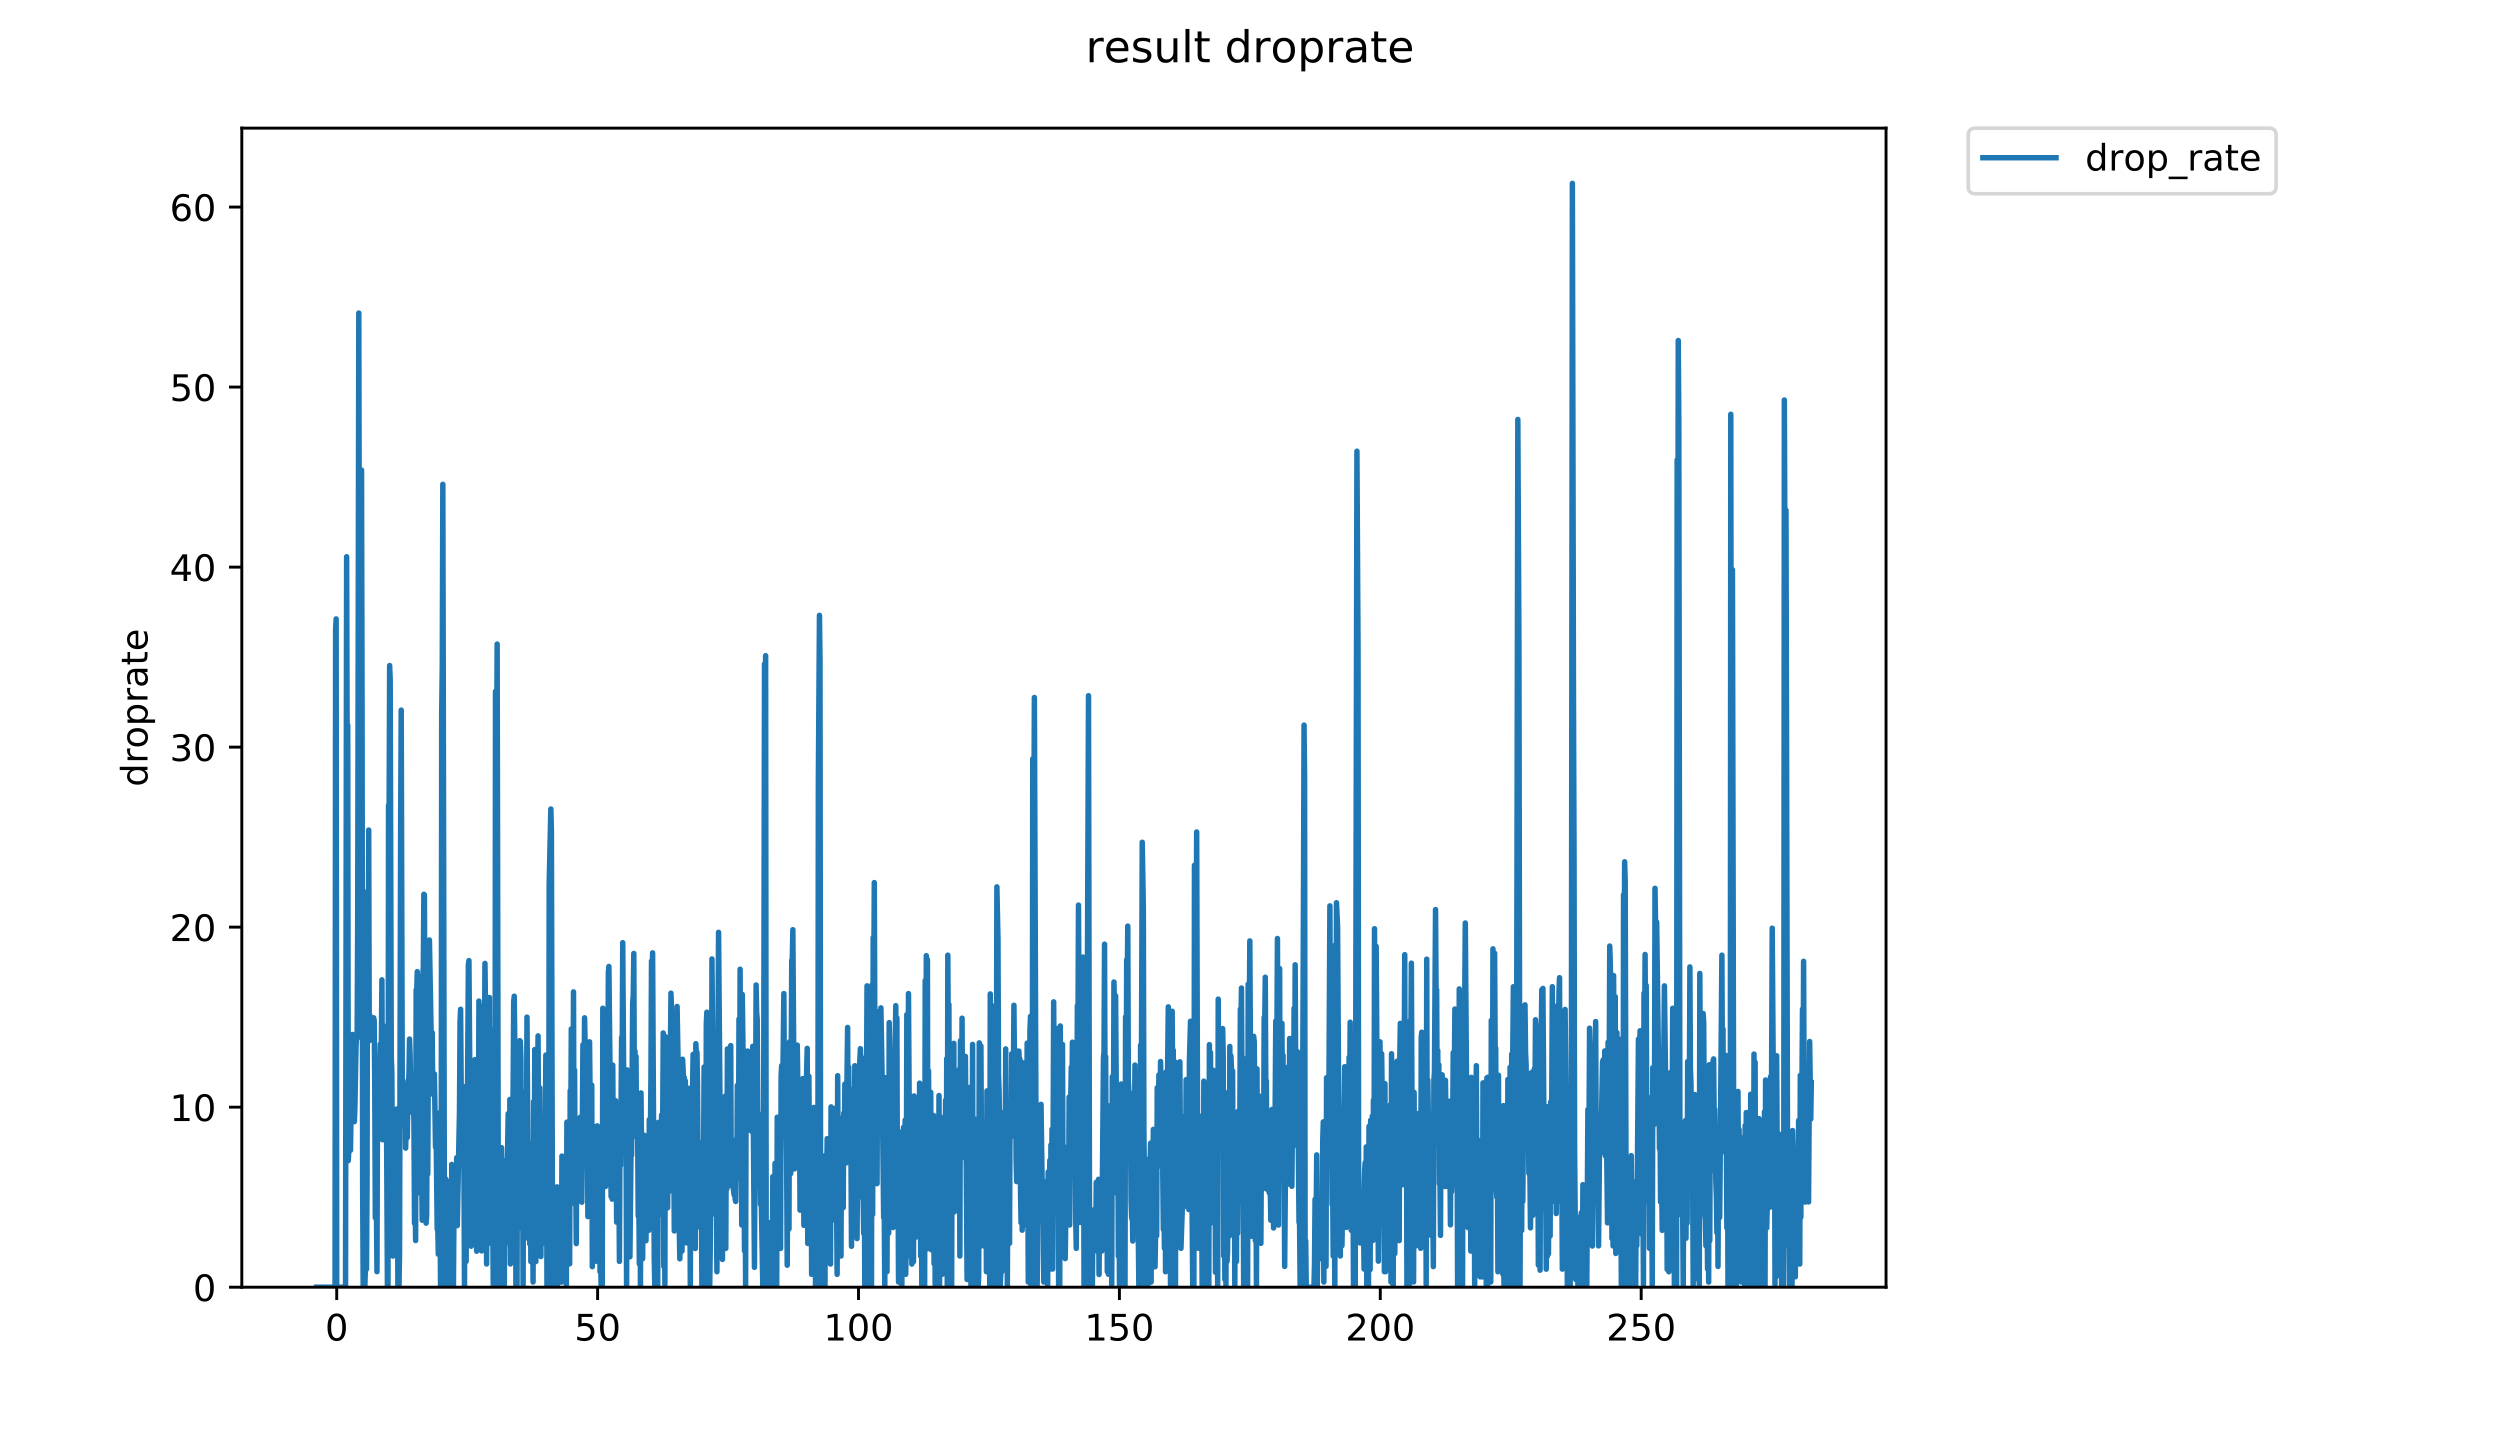 <?xml version="1.0" encoding="utf-8" standalone="no"?>
<!DOCTYPE svg PUBLIC "-//W3C//DTD SVG 1.1//EN"
  "http://www.w3.org/Graphics/SVG/1.1/DTD/svg11.dtd">
<!-- Created with matplotlib (https://matplotlib.org/) -->
<svg height="396pt" version="1.1" viewBox="0 0 684 396" width="684pt" xmlns="http://www.w3.org/2000/svg" xmlns:xlink="http://www.w3.org/1999/xlink">
 <defs>
  <style type="text/css">
*{stroke-linecap:butt;stroke-linejoin:round;}
  </style>
 </defs>
 <g id="figure_1">
  <g id="patch_1">
   <path d="M 0 396 
L 684 396 
L 684 0 
L 0 0 
z
" style="fill:#ffffff;"/>
  </g>
  <g id="axes_1">
   <g id="patch_2">
    <path d="M 66.159 352.174 
L 516.019 352.174 
L 516.019 35.062 
L 66.159 35.062 
z
" style="fill:#ffffff;"/>
   </g>
   <g id="matplotlib.axis_1">
    <g id="xtick_1">
     <g id="line2d_1">
      <defs>
       <path d="M 0 0 
L 0 3.5 
" id="m950a597ad6" style="stroke:#000000;stroke-width:0.8;"/>
      </defs>
      <g>
       <use style="stroke:#000000;stroke-width:0.8;" x="92.127" xlink:href="#m950a597ad6" y="352.174"/>
      </g>
     </g>
     <g id="text_1">
      <!-- 0 -->
      <defs>
       <path d="M 31.781 66.406 
Q 24.172 66.406 20.328 58.906 
Q 16.5 51.422 16.5 36.375 
Q 16.5 21.391 20.328 13.891 
Q 24.172 6.391 31.781 6.391 
Q 39.453 6.391 43.281 13.891 
Q 47.125 21.391 47.125 36.375 
Q 47.125 51.422 43.281 58.906 
Q 39.453 66.406 31.781 66.406 
z
M 31.781 74.219 
Q 44.047 74.219 50.516 64.516 
Q 56.984 54.828 56.984 36.375 
Q 56.984 17.969 50.516 8.266 
Q 44.047 -1.422 31.781 -1.422 
Q 19.531 -1.422 13.062 8.266 
Q 6.594 17.969 6.594 36.375 
Q 6.594 54.828 13.062 64.516 
Q 19.531 74.219 31.781 74.219 
z
" id="DejaVuSans-48"/>
      </defs>
      <g transform="translate(88.945 366.773)scale(0.1 -0.1)">
       <use xlink:href="#DejaVuSans-48"/>
      </g>
     </g>
    </g>
    <g id="xtick_2">
     <g id="line2d_2">
      <g>
       <use style="stroke:#000000;stroke-width:0.8;" x="163.507" xlink:href="#m950a597ad6" y="352.174"/>
      </g>
     </g>
     <g id="text_2">
      <!-- 50 -->
      <defs>
       <path d="M 10.797 72.906 
L 49.516 72.906 
L 49.516 64.594 
L 19.828 64.594 
L 19.828 46.734 
Q 21.969 47.469 24.109 47.828 
Q 26.266 48.188 28.422 48.188 
Q 40.625 48.188 47.75 41.5 
Q 54.891 34.812 54.891 23.391 
Q 54.891 11.625 47.562 5.094 
Q 40.234 -1.422 26.906 -1.422 
Q 22.312 -1.422 17.547 -0.641 
Q 12.797 0.141 7.719 1.703 
L 7.719 11.625 
Q 12.109 9.234 16.797 8.062 
Q 21.484 6.891 26.703 6.891 
Q 35.156 6.891 40.078 11.328 
Q 45.016 15.766 45.016 23.391 
Q 45.016 31 40.078 35.438 
Q 35.156 39.891 26.703 39.891 
Q 22.75 39.891 18.812 39.016 
Q 14.891 38.141 10.797 36.281 
z
" id="DejaVuSans-53"/>
      </defs>
      <g transform="translate(157.144 366.773)scale(0.1 -0.1)">
       <use xlink:href="#DejaVuSans-53"/>
       <use x="63.623" xlink:href="#DejaVuSans-48"/>
      </g>
     </g>
    </g>
    <g id="xtick_3">
     <g id="line2d_3">
      <g>
       <use style="stroke:#000000;stroke-width:0.8;" x="234.887" xlink:href="#m950a597ad6" y="352.174"/>
      </g>
     </g>
     <g id="text_3">
      <!-- 100 -->
      <defs>
       <path d="M 12.406 8.297 
L 28.516 8.297 
L 28.516 63.922 
L 10.984 60.406 
L 10.984 69.391 
L 28.422 72.906 
L 38.281 72.906 
L 38.281 8.297 
L 54.391 8.297 
L 54.391 0 
L 12.406 0 
z
" id="DejaVuSans-49"/>
      </defs>
      <g transform="translate(225.343 366.773)scale(0.1 -0.1)">
       <use xlink:href="#DejaVuSans-49"/>
       <use x="63.623" xlink:href="#DejaVuSans-48"/>
       <use x="127.246" xlink:href="#DejaVuSans-48"/>
      </g>
     </g>
    </g>
    <g id="xtick_4">
     <g id="line2d_4">
      <g>
       <use style="stroke:#000000;stroke-width:0.8;" x="306.267" xlink:href="#m950a597ad6" y="352.174"/>
      </g>
     </g>
     <g id="text_4">
      <!-- 150 -->
      <g transform="translate(296.724 366.773)scale(0.1 -0.1)">
       <use xlink:href="#DejaVuSans-49"/>
       <use x="63.623" xlink:href="#DejaVuSans-53"/>
       <use x="127.246" xlink:href="#DejaVuSans-48"/>
      </g>
     </g>
    </g>
    <g id="xtick_5">
     <g id="line2d_5">
      <g>
       <use style="stroke:#000000;stroke-width:0.8;" x="377.647" xlink:href="#m950a597ad6" y="352.174"/>
      </g>
     </g>
     <g id="text_5">
      <!-- 200 -->
      <defs>
       <path d="M 19.188 8.297 
L 53.609 8.297 
L 53.609 0 
L 7.328 0 
L 7.328 8.297 
Q 12.938 14.109 22.625 23.891 
Q 32.328 33.688 34.812 36.531 
Q 39.547 41.844 41.422 45.531 
Q 43.312 49.219 43.312 52.781 
Q 43.312 58.594 39.234 62.25 
Q 35.156 65.922 28.609 65.922 
Q 23.969 65.922 18.812 64.312 
Q 13.672 62.703 7.812 59.422 
L 7.812 69.391 
Q 13.766 71.781 18.938 73 
Q 24.125 74.219 28.422 74.219 
Q 39.75 74.219 46.484 68.547 
Q 53.219 62.891 53.219 53.422 
Q 53.219 48.922 51.531 44.891 
Q 49.859 40.875 45.406 35.406 
Q 44.188 33.984 37.641 27.219 
Q 31.109 20.453 19.188 8.297 
z
" id="DejaVuSans-50"/>
      </defs>
      <g transform="translate(368.104 366.773)scale(0.1 -0.1)">
       <use xlink:href="#DejaVuSans-50"/>
       <use x="63.623" xlink:href="#DejaVuSans-48"/>
       <use x="127.246" xlink:href="#DejaVuSans-48"/>
      </g>
     </g>
    </g>
    <g id="xtick_6">
     <g id="line2d_6">
      <g>
       <use style="stroke:#000000;stroke-width:0.8;" x="449.028" xlink:href="#m950a597ad6" y="352.174"/>
      </g>
     </g>
     <g id="text_6">
      <!-- 250 -->
      <g transform="translate(439.484 366.773)scale(0.1 -0.1)">
       <use xlink:href="#DejaVuSans-50"/>
       <use x="63.623" xlink:href="#DejaVuSans-53"/>
       <use x="127.246" xlink:href="#DejaVuSans-48"/>
      </g>
     </g>
    </g>
   </g>
   <g id="matplotlib.axis_2">
    <g id="ytick_1">
     <g id="line2d_7">
      <defs>
       <path d="M 0 0 
L -3.5 0 
" id="m204130d108" style="stroke:#000000;stroke-width:0.8;"/>
      </defs>
      <g>
       <use style="stroke:#000000;stroke-width:0.8;" x="66.159" xlink:href="#m204130d108" y="352.174"/>
      </g>
     </g>
     <g id="text_7">
      <!-- 0 -->
      <g transform="translate(52.796 355.973)scale(0.1 -0.1)">
       <use xlink:href="#DejaVuSans-48"/>
      </g>
     </g>
    </g>
    <g id="ytick_2">
     <g id="line2d_8">
      <g>
       <use style="stroke:#000000;stroke-width:0.8;" x="66.159" xlink:href="#m204130d108" y="302.921"/>
      </g>
     </g>
     <g id="text_8">
      <!-- 10 -->
      <g transform="translate(46.434 306.72)scale(0.1 -0.1)">
       <use xlink:href="#DejaVuSans-49"/>
       <use x="63.623" xlink:href="#DejaVuSans-48"/>
      </g>
     </g>
    </g>
    <g id="ytick_3">
     <g id="line2d_9">
      <g>
       <use style="stroke:#000000;stroke-width:0.8;" x="66.159" xlink:href="#m204130d108" y="253.668"/>
      </g>
     </g>
     <g id="text_9">
      <!-- 20 -->
      <g transform="translate(46.434 257.467)scale(0.1 -0.1)">
       <use xlink:href="#DejaVuSans-50"/>
       <use x="63.623" xlink:href="#DejaVuSans-48"/>
      </g>
     </g>
    </g>
    <g id="ytick_4">
     <g id="line2d_10">
      <g>
       <use style="stroke:#000000;stroke-width:0.8;" x="66.159" xlink:href="#m204130d108" y="204.415"/>
      </g>
     </g>
     <g id="text_10">
      <!-- 30 -->
      <defs>
       <path d="M 40.578 39.312 
Q 47.656 37.797 51.625 33 
Q 55.609 28.219 55.609 21.188 
Q 55.609 10.406 48.188 4.484 
Q 40.766 -1.422 27.094 -1.422 
Q 22.516 -1.422 17.656 -0.516 
Q 12.797 0.391 7.625 2.203 
L 7.625 11.719 
Q 11.719 9.328 16.594 8.109 
Q 21.484 6.891 26.812 6.891 
Q 36.078 6.891 40.938 10.547 
Q 45.797 14.203 45.797 21.188 
Q 45.797 27.641 41.281 31.266 
Q 36.766 34.906 28.719 34.906 
L 20.219 34.906 
L 20.219 43.016 
L 29.109 43.016 
Q 36.375 43.016 40.234 45.922 
Q 44.094 48.828 44.094 54.297 
Q 44.094 59.906 40.109 62.906 
Q 36.141 65.922 28.719 65.922 
Q 24.656 65.922 20.016 65.031 
Q 15.375 64.156 9.812 62.312 
L 9.812 71.094 
Q 15.438 72.656 20.344 73.438 
Q 25.25 74.219 29.594 74.219 
Q 40.828 74.219 47.359 69.109 
Q 53.906 64.016 53.906 55.328 
Q 53.906 49.266 50.438 45.094 
Q 46.969 40.922 40.578 39.312 
z
" id="DejaVuSans-51"/>
      </defs>
      <g transform="translate(46.434 208.214)scale(0.1 -0.1)">
       <use xlink:href="#DejaVuSans-51"/>
       <use x="63.623" xlink:href="#DejaVuSans-48"/>
      </g>
     </g>
    </g>
    <g id="ytick_5">
     <g id="line2d_11">
      <g>
       <use style="stroke:#000000;stroke-width:0.8;" x="66.159" xlink:href="#m204130d108" y="155.161"/>
      </g>
     </g>
     <g id="text_11">
      <!-- 40 -->
      <defs>
       <path d="M 37.797 64.312 
L 12.891 25.391 
L 37.797 25.391 
z
M 35.203 72.906 
L 47.609 72.906 
L 47.609 25.391 
L 58.016 25.391 
L 58.016 17.188 
L 47.609 17.188 
L 47.609 0 
L 37.797 0 
L 37.797 17.188 
L 4.891 17.188 
L 4.891 26.703 
z
" id="DejaVuSans-52"/>
      </defs>
      <g transform="translate(46.434 158.961)scale(0.1 -0.1)">
       <use xlink:href="#DejaVuSans-52"/>
       <use x="63.623" xlink:href="#DejaVuSans-48"/>
      </g>
     </g>
    </g>
    <g id="ytick_6">
     <g id="line2d_12">
      <g>
       <use style="stroke:#000000;stroke-width:0.8;" x="66.159" xlink:href="#m204130d108" y="105.908"/>
      </g>
     </g>
     <g id="text_12">
      <!-- 50 -->
      <g transform="translate(46.434 109.707)scale(0.1 -0.1)">
       <use xlink:href="#DejaVuSans-53"/>
       <use x="63.623" xlink:href="#DejaVuSans-48"/>
      </g>
     </g>
    </g>
    <g id="ytick_7">
     <g id="line2d_13">
      <g>
       <use style="stroke:#000000;stroke-width:0.8;" x="66.159" xlink:href="#m204130d108" y="56.655"/>
      </g>
     </g>
     <g id="text_13">
      <!-- 60 -->
      <defs>
       <path d="M 33.016 40.375 
Q 26.375 40.375 22.484 35.828 
Q 18.609 31.297 18.609 23.391 
Q 18.609 15.531 22.484 10.953 
Q 26.375 6.391 33.016 6.391 
Q 39.656 6.391 43.531 10.953 
Q 47.406 15.531 47.406 23.391 
Q 47.406 31.297 43.531 35.828 
Q 39.656 40.375 33.016 40.375 
z
M 52.594 71.297 
L 52.594 62.312 
Q 48.875 64.062 45.094 64.984 
Q 41.312 65.922 37.594 65.922 
Q 27.828 65.922 22.672 59.328 
Q 17.531 52.734 16.797 39.406 
Q 19.672 43.656 24.016 45.922 
Q 28.375 48.188 33.594 48.188 
Q 44.578 48.188 50.953 41.516 
Q 57.328 34.859 57.328 23.391 
Q 57.328 12.156 50.688 5.359 
Q 44.047 -1.422 33.016 -1.422 
Q 20.359 -1.422 13.672 8.266 
Q 6.984 17.969 6.984 36.375 
Q 6.984 53.656 15.188 63.938 
Q 23.391 74.219 37.203 74.219 
Q 40.922 74.219 44.703 73.484 
Q 48.484 72.75 52.594 71.297 
z
" id="DejaVuSans-54"/>
      </defs>
      <g transform="translate(46.434 60.454)scale(0.1 -0.1)">
       <use xlink:href="#DejaVuSans-54"/>
       <use x="63.623" xlink:href="#DejaVuSans-48"/>
      </g>
     </g>
    </g>
    <g id="text_14">
     <!-- droprate -->
     <defs>
      <path d="M 45.406 46.391 
L 45.406 75.984 
L 54.391 75.984 
L 54.391 0 
L 45.406 0 
L 45.406 8.203 
Q 42.578 3.328 38.25 0.953 
Q 33.938 -1.422 27.875 -1.422 
Q 17.969 -1.422 11.734 6.484 
Q 5.516 14.406 5.516 27.297 
Q 5.516 40.188 11.734 48.094 
Q 17.969 56 27.875 56 
Q 33.938 56 38.25 53.625 
Q 42.578 51.266 45.406 46.391 
z
M 14.797 27.297 
Q 14.797 17.391 18.875 11.75 
Q 22.953 6.109 30.078 6.109 
Q 37.203 6.109 41.297 11.75 
Q 45.406 17.391 45.406 27.297 
Q 45.406 37.203 41.297 42.844 
Q 37.203 48.484 30.078 48.484 
Q 22.953 48.484 18.875 42.844 
Q 14.797 37.203 14.797 27.297 
z
" id="DejaVuSans-100"/>
      <path d="M 41.109 46.297 
Q 39.594 47.172 37.812 47.578 
Q 36.031 48 33.891 48 
Q 26.266 48 22.188 43.047 
Q 18.109 38.094 18.109 28.812 
L 18.109 0 
L 9.078 0 
L 9.078 54.688 
L 18.109 54.688 
L 18.109 46.188 
Q 20.953 51.172 25.484 53.578 
Q 30.031 56 36.531 56 
Q 37.453 56 38.578 55.875 
Q 39.703 55.766 41.062 55.516 
z
" id="DejaVuSans-114"/>
      <path d="M 30.609 48.391 
Q 23.391 48.391 19.188 42.75 
Q 14.984 37.109 14.984 27.297 
Q 14.984 17.484 19.156 11.844 
Q 23.344 6.203 30.609 6.203 
Q 37.797 6.203 41.984 11.859 
Q 46.188 17.531 46.188 27.297 
Q 46.188 37.016 41.984 42.703 
Q 37.797 48.391 30.609 48.391 
z
M 30.609 56 
Q 42.328 56 49.016 48.375 
Q 55.719 40.766 55.719 27.297 
Q 55.719 13.875 49.016 6.219 
Q 42.328 -1.422 30.609 -1.422 
Q 18.844 -1.422 12.172 6.219 
Q 5.516 13.875 5.516 27.297 
Q 5.516 40.766 12.172 48.375 
Q 18.844 56 30.609 56 
z
" id="DejaVuSans-111"/>
      <path d="M 18.109 8.203 
L 18.109 -20.797 
L 9.078 -20.797 
L 9.078 54.688 
L 18.109 54.688 
L 18.109 46.391 
Q 20.953 51.266 25.266 53.625 
Q 29.594 56 35.594 56 
Q 45.562 56 51.781 48.094 
Q 58.016 40.188 58.016 27.297 
Q 58.016 14.406 51.781 6.484 
Q 45.562 -1.422 35.594 -1.422 
Q 29.594 -1.422 25.266 0.953 
Q 20.953 3.328 18.109 8.203 
z
M 48.688 27.297 
Q 48.688 37.203 44.609 42.844 
Q 40.531 48.484 33.406 48.484 
Q 26.266 48.484 22.188 42.844 
Q 18.109 37.203 18.109 27.297 
Q 18.109 17.391 22.188 11.75 
Q 26.266 6.109 33.406 6.109 
Q 40.531 6.109 44.609 11.75 
Q 48.688 17.391 48.688 27.297 
z
" id="DejaVuSans-112"/>
      <path d="M 34.281 27.484 
Q 23.391 27.484 19.188 25 
Q 14.984 22.516 14.984 16.5 
Q 14.984 11.719 18.141 8.906 
Q 21.297 6.109 26.703 6.109 
Q 34.188 6.109 38.703 11.406 
Q 43.219 16.703 43.219 25.484 
L 43.219 27.484 
z
M 52.203 31.203 
L 52.203 0 
L 43.219 0 
L 43.219 8.297 
Q 40.141 3.328 35.547 0.953 
Q 30.953 -1.422 24.312 -1.422 
Q 15.922 -1.422 10.953 3.297 
Q 6 8.016 6 15.922 
Q 6 25.141 12.172 29.828 
Q 18.359 34.516 30.609 34.516 
L 43.219 34.516 
L 43.219 35.406 
Q 43.219 41.609 39.141 45 
Q 35.062 48.391 27.688 48.391 
Q 23 48.391 18.547 47.266 
Q 14.109 46.141 10.016 43.891 
L 10.016 52.203 
Q 14.938 54.109 19.578 55.047 
Q 24.219 56 28.609 56 
Q 40.484 56 46.344 49.844 
Q 52.203 43.703 52.203 31.203 
z
" id="DejaVuSans-97"/>
      <path d="M 18.312 70.219 
L 18.312 54.688 
L 36.812 54.688 
L 36.812 47.703 
L 18.312 47.703 
L 18.312 18.016 
Q 18.312 11.328 20.141 9.422 
Q 21.969 7.516 27.594 7.516 
L 36.812 7.516 
L 36.812 0 
L 27.594 0 
Q 17.188 0 13.234 3.875 
Q 9.281 7.766 9.281 18.016 
L 9.281 47.703 
L 2.688 47.703 
L 2.688 54.688 
L 9.281 54.688 
L 9.281 70.219 
z
" id="DejaVuSans-116"/>
      <path d="M 56.203 29.594 
L 56.203 25.203 
L 14.891 25.203 
Q 15.484 15.922 20.484 11.062 
Q 25.484 6.203 34.422 6.203 
Q 39.594 6.203 44.453 7.469 
Q 49.312 8.734 54.109 11.281 
L 54.109 2.781 
Q 49.266 0.734 44.188 -0.344 
Q 39.109 -1.422 33.891 -1.422 
Q 20.797 -1.422 13.156 6.188 
Q 5.516 13.812 5.516 26.812 
Q 5.516 40.234 12.766 48.109 
Q 20.016 56 32.328 56 
Q 43.359 56 49.781 48.891 
Q 56.203 41.797 56.203 29.594 
z
M 47.219 32.234 
Q 47.125 39.594 43.094 43.984 
Q 39.062 48.391 32.422 48.391 
Q 24.906 48.391 20.391 44.141 
Q 15.875 39.891 15.188 32.172 
z
" id="DejaVuSans-101"/>
     </defs>
     <g transform="translate(40.354 215.236)rotate(-90)scale(0.1 -0.1)">
      <use xlink:href="#DejaVuSans-100"/>
      <use x="63.477" xlink:href="#DejaVuSans-114"/>
      <use x="104.559" xlink:href="#DejaVuSans-111"/>
      <use x="165.74" xlink:href="#DejaVuSans-112"/>
      <use x="229.217" xlink:href="#DejaVuSans-114"/>
      <use x="270.33" xlink:href="#DejaVuSans-97"/>
      <use x="331.609" xlink:href="#DejaVuSans-116"/>
      <use x="370.818" xlink:href="#DejaVuSans-101"/>
     </g>
    </g>
   </g>
   <g id="line2d_14">
    <path clip-path="url(#p61bc56215f)" d="M 86.607 352.174 
L 91.67 352.174 
L 91.82 172.305 
L 91.97 169.335 
L 92.121 352.174 
L 94.535 352.174 
L 94.836 152.327 
L 94.987 208.344 
L 95.138 198.391 
L 95.288 317.549 
L 95.438 314.56 
L 95.589 309.007 
L 95.739 313.905 
L 95.89 314.722 
L 96.04 304.761 
L 96.191 285.331 
L 96.344 303.27 
L 96.495 283.022 
L 96.645 306.884 
L 96.797 288.509 
L 96.948 306.884 
L 97.099 302.921 
L 97.409 286.234 
L 97.56 283.611 
L 97.714 284.095 
L 97.864 252.394 
L 98.165 85.652 
L 98.467 233.797 
L 98.767 135.318 
L 98.917 128.619 
L 99.068 197.862 
L 99.219 324.615 
L 99.369 352.174 
L 99.52 346.545 
L 99.671 346.513 
L 99.821 352.174 
L 100.122 341.59 
L 100.273 347.256 
L 100.423 323.118 
L 100.577 243.803 
L 100.727 276.671 
L 100.878 227.098 
L 101.028 284.753 
L 101.178 277.763 
L 101.328 281.204 
L 101.479 279.39 
L 101.63 280.096 
L 101.78 279.993 
L 102.081 280.2 
L 102.232 278.472 
L 102.382 279.18 
L 102.533 297.292 
L 102.685 333.176 
L 102.835 330.237 
L 102.985 329.496 
L 103.136 347.934 
L 103.286 301.149 
L 103.439 303.546 
L 103.74 289.81 
L 103.89 293.438 
L 104.041 285.654 
L 104.191 292.559 
L 104.341 285.558 
L 104.492 268.083 
L 104.642 311.837 
L 104.944 282.615 
L 105.096 298.073 
L 105.247 280.803 
L 105.397 306.242 
L 105.547 298.392 
L 105.698 296.977 
L 106 352.174 
L 106.151 352.174 
L 106.304 220.271 
L 106.453 224.978 
L 106.604 182.091 
L 106.754 185.865 
L 107.054 289.011 
L 107.204 293.438 
L 107.504 343.658 
L 107.654 318.914 
L 107.805 342.975 
L 107.955 328.044 
L 108.105 325.953 
L 108.256 321.832 
L 108.407 340.852 
L 108.557 303.416 
L 108.707 307.527 
L 108.858 352.174 
L 109.163 352.174 
L 109.317 342.503 
L 109.621 224.843 
L 109.774 194.284 
L 110.079 303.409 
L 110.232 295.666 
L 110.384 300.255 
L 110.535 298.623 
L 110.686 307.846 
L 110.836 299.023 
L 110.987 314.124 
L 111.289 298.469 
L 111.44 311.247 
L 111.592 299.478 
L 111.895 293.655 
L 112.048 284.286 
L 112.2 288.418 
L 112.352 296.747 
L 112.504 298.776 
L 112.653 295.48 
L 112.803 296.738 
L 112.953 304.556 
L 113.103 299.023 
L 113.255 307.335 
L 113.408 334.708 
L 113.558 324.536 
L 113.708 339.418 
L 113.858 270.793 
L 114.009 271.978 
L 114.159 265.84 
L 114.309 271.268 
L 114.609 301.858 
L 114.759 291.14 
L 114.912 326.398 
L 115.214 308.487 
L 115.515 333.854 
L 115.667 267.036 
L 115.818 264.801 
L 115.969 244.674 
L 116.121 244.827 
L 116.43 331.595 
L 116.581 334.659 
L 116.733 332.473 
L 116.883 299.327 
L 117.035 321.215 
L 117.338 258.158 
L 117.489 257.186 
L 118.094 290.432 
L 118.246 282.516 
L 118.397 299.403 
L 118.548 293.523 
L 118.699 294.478 
L 118.85 293.857 
L 119.155 313.858 
L 119.308 308.982 
L 119.616 336.286 
L 119.769 335.431 
L 119.922 343.156 
L 120.076 304.51 
L 120.228 306.065 
L 120.536 352.174 
L 120.692 352.174 
L 120.847 195.085 
L 121.003 182.524 
L 121.159 132.513 
L 121.617 346.553 
L 121.769 352.174 
L 121.92 322.538 
L 122.074 350.791 
L 122.228 336.955 
L 122.381 352.174 
L 122.835 323.243 
L 122.986 343.04 
L 123.138 334.584 
L 123.289 347.249 
L 123.443 345.247 
L 123.595 318.592 
L 123.748 330.639 
L 123.902 352.174 
L 124.053 352.174 
L 124.204 331.711 
L 124.506 325.437 
L 124.657 333.749 
L 124.807 334.457 
L 124.957 316.74 
L 125.109 335.335 
L 125.716 303.969 
L 125.869 279.517 
L 126.021 276.132 
L 126.326 317.99 
L 126.631 300.255 
L 126.782 318.449 
L 126.933 318.206 
L 127.083 352.174 
L 127.234 297.292 
L 127.385 311.247 
L 127.536 345.108 
L 127.687 312.94 
L 127.841 308.471 
L 128.148 263.949 
L 128.299 262.815 
L 128.904 340.964 
L 129.055 316.118 
L 129.206 338.786 
L 129.508 314.015 
L 129.659 332.388 
L 129.959 289.9 
L 130.26 309.653 
L 130.412 342.338 
L 130.717 323.949 
L 130.876 325.223 
L 131.028 273.896 
L 131.18 286.456 
L 131.33 278.189 
L 131.481 292.023 
L 131.782 342.253 
L 131.932 330.975 
L 132.234 275.26 
L 132.534 289.192 
L 132.685 263.589 
L 132.985 288.485 
L 133.136 345.823 
L 133.286 305.469 
L 133.441 340.398 
L 133.896 272.916 
L 134.047 309.069 
L 134.199 281.613 
L 134.351 324.889 
L 134.652 340.127 
L 134.802 332.659 
L 134.961 352.174 
L 135.415 352.174 
L 135.567 189.163 
L 135.717 244.764 
L 136.018 176.218 
L 136.319 322.495 
L 136.471 352.174 
L 136.621 325.36 
L 136.772 352.174 
L 136.922 315.376 
L 137.073 329.529 
L 137.223 314.015 
L 137.374 329.562 
L 137.525 317.697 
L 137.676 349.352 
L 137.827 324.733 
L 137.98 352.174 
L 138.13 317.549 
L 138.431 340.127 
L 138.583 318.497 
L 138.737 323.812 
L 139.039 304.693 
L 139.19 311.539 
L 139.342 338.805 
L 139.493 300.81 
L 139.644 345.814 
L 139.794 304.053 
L 139.944 333.749 
L 140.397 297.37 
L 140.548 273.961 
L 140.699 272.552 
L 141 299.957 
L 141.151 352.174 
L 141.302 299.176 
L 141.454 352.174 
L 141.605 294.312 
L 141.755 302.638 
L 142.211 284.723 
L 142.363 284.915 
L 142.515 289.298 
L 142.666 335.921 
L 142.818 336.151 
L 142.97 312.182 
L 143.121 352.174 
L 143.272 298.889 
L 143.575 338.862 
L 143.728 310.137 
L 143.88 316.745 
L 144.031 312.068 
L 144.183 278.294 
L 144.483 323.118 
L 144.634 319.668 
L 144.786 312.884 
L 144.939 340.331 
L 145.09 320.557 
L 145.242 345.188 
L 145.393 319.057 
L 145.544 336.606 
L 145.695 324.07 
L 145.846 350.761 
L 145.997 301.369 
L 146.149 344.478 
L 146.303 287.149 
L 146.607 345.158 
L 146.758 294.936 
L 146.909 319.808 
L 147.059 308.109 
L 147.211 283.416 
L 147.363 312.884 
L 147.516 311.882 
L 147.679 297.598 
L 147.833 336.308 
L 147.985 343.779 
L 148.136 312.011 
L 148.288 329.723 
L 148.439 312.715 
L 148.59 340.144 
L 148.741 315.481 
L 148.891 326.735 
L 149.042 328.079 
L 149.345 288.667 
L 149.497 292.537 
L 149.647 352.174 
L 150.101 352.174 
L 150.253 241.864 
L 150.71 221.345 
L 150.861 227.287 
L 151.165 339.67 
L 151.317 352.174 
L 151.468 342.309 
L 151.619 352.174 
L 151.923 331.856 
L 152.075 331.827 
L 152.226 352.174 
L 152.378 324.733 
L 152.529 352.174 
L 152.68 327.512 
L 152.83 346.521 
L 152.981 345.796 
L 153.133 324.811 
L 153.283 328.821 
L 153.436 325.081 
L 153.59 350.791 
L 153.745 316.303 
L 153.895 326.771 
L 154.046 327.477 
L 154.197 336.65 
L 154.347 324.575 
L 154.649 344.445 
L 154.8 317.648 
L 154.951 352.174 
L 155.102 307.014 
L 155.252 342.267 
L 155.402 327.406 
L 155.553 342.975 
L 155.703 313.96 
L 155.854 345.796 
L 156.004 298.392 
L 156.155 311.837 
L 156.307 281.513 
L 156.458 316.187 
L 156.61 287.11 
L 156.761 310.601 
L 156.911 271.385 
L 157.061 321.037 
L 157.212 292.816 
L 157.363 329.529 
L 157.513 321.832 
L 157.665 340.247 
L 157.816 312.068 
L 158.118 328.183 
L 158.268 318.914 
L 158.419 324.575 
L 158.73 305.683 
L 158.881 320.421 
L 159.032 307.014 
L 159.183 328.922 
L 159.484 285.845 
L 159.635 286.267 
L 159.785 297.762 
L 159.935 278.472 
L 160.085 285.462 
L 160.236 318.158 
L 160.386 309.714 
L 160.54 286.365 
L 160.849 332.859 
L 160.999 312.659 
L 161.15 323.16 
L 161.301 285.043 
L 161.601 316.74 
L 161.752 329.658 
L 161.902 296.897 
L 162.055 346.561 
L 162.205 318.255 
L 162.356 327.442 
L 162.506 311.13 
L 162.656 317.499 
L 162.807 308.236 
L 162.957 332.36 
L 163.108 319.622 
L 163.258 345.108 
L 163.41 308.035 
L 163.562 333.958 
L 163.714 319.854 
L 163.864 341.559 
L 164.015 311.247 
L 164.165 347.934 
L 164.316 342.267 
L 164.469 352.174 
L 164.778 352.174 
L 164.928 275.856 
L 165.078 309.653 
L 165.229 284.239 
L 165.379 277.976 
L 165.53 287.777 
L 165.681 324.615 
L 165.831 299.732 
L 165.986 296.988 
L 166.141 318.514 
L 166.292 300.883 
L 166.443 266.087 
L 166.593 264.424 
L 167.045 306.11 
L 167.195 327.406 
L 167.345 302.638 
L 167.496 328.079 
L 167.646 291.403 
L 167.804 316.218 
L 167.962 318.393 
L 168.119 323.082 
L 168.269 301.369 
L 168.419 301.149 
L 168.719 334.406 
L 168.87 322.538 
L 169.021 330.331 
L 169.173 322.79 
L 169.323 321.037 
L 169.474 345.118 
L 169.624 311.13 
L 169.775 318.866 
L 170.077 283.826 
L 170.228 289.463 
L 170.378 257.92 
L 170.682 300.663 
L 170.833 311.247 
L 170.983 308.945 
L 171.134 295.48 
L 171.284 309.007 
L 171.434 352.174 
L 171.585 292.731 
L 171.735 325.322 
L 172.039 306.13 
L 172.192 315.252 
L 172.345 343.861 
L 172.652 314.02 
L 172.802 316.135 
L 173.103 274.331 
L 173.254 272.323 
L 173.408 260.862 
L 173.562 298.909 
L 173.713 287.534 
L 173.863 295.643 
L 174.013 289.011 
L 174.164 311.13 
L 174.316 305.802 
L 174.466 311.13 
L 174.619 332.723 
L 174.771 326.952 
L 174.922 345.814 
L 175.073 303.061 
L 175.225 352.174 
L 175.376 299.023 
L 175.828 344.401 
L 175.979 325.475 
L 176.13 336.628 
L 176.283 310.61 
L 176.583 313.795 
L 176.734 339.455 
L 176.885 327.512 
L 177.037 333.984 
L 177.34 316.892 
L 177.491 336.628 
L 177.643 306.308 
L 177.795 314.608 
L 177.945 311.779 
L 178.097 294.56 
L 178.249 262.942 
L 178.4 278.4 
L 178.551 260.704 
L 179.004 344.538 
L 179.162 352.174 
L 179.48 352.174 
L 179.784 332.028 
L 179.943 352.174 
L 180.1 307.093 
L 180.402 331.681 
L 180.555 325.005 
L 180.707 325.513 
L 180.858 329.529 
L 181.009 305.099 
L 181.159 332.331 
L 181.458 282.624 
L 181.608 346.497 
L 181.759 316.083 
L 181.91 351.47 
L 182.061 283.63 
L 182.212 309.069 
L 182.363 313.42 
L 182.513 300.589 
L 182.665 330.455 
L 182.817 298.15 
L 182.968 326.103 
L 183.119 313.475 
L 183.27 283.728 
L 183.421 288.053 
L 183.572 271.732 
L 183.722 275.856 
L 184.033 309.644 
L 184.183 288.849 
L 184.487 336.783 
L 184.638 309.254 
L 184.789 335.335 
L 184.943 307.839 
L 185.096 305.63 
L 185.247 275.37 
L 185.699 299.882 
L 185.85 336.65 
L 186.001 344.412 
L 186.151 338.001 
L 186.302 318.255 
L 186.454 321.215 
L 186.604 342.281 
L 186.754 289.81 
L 186.905 292.645 
L 187.055 299.1 
L 187.205 294.771 
L 187.356 298.469 
L 187.507 295.723 
L 187.659 338.202 
L 187.817 340.063 
L 187.968 318.401 
L 188.12 312.828 
L 188.271 315.534 
L 188.421 297.762 
L 188.572 322.41 
L 188.722 318.914 
L 188.873 352.174 
L 189.024 304.191 
L 189.175 338.102 
L 189.326 298.623 
L 189.477 299.327 
L 189.628 288.485 
L 189.928 331.622 
L 190.23 341.59 
L 190.38 285.558 
L 190.533 288.509 
L 190.683 287.869 
L 190.833 296.188 
L 190.983 318.914 
L 191.134 321.701 
L 191.284 322.367 
L 191.434 325.322 
L 191.585 335.851 
L 191.735 317.499 
L 191.886 324.811 
L 192.037 352.174 
L 192.188 312.602 
L 192.338 328.821 
L 192.489 318.206 
L 192.639 291.936 
L 192.939 316.74 
L 193.091 351.474 
L 193.243 280.113 
L 193.397 276.936 
L 193.547 289.463 
L 193.699 352.174 
L 194.171 352.174 
L 194.33 341.274 
L 194.488 291.864 
L 194.642 324.581 
L 194.793 262.368 
L 194.944 282.823 
L 195.094 284.85 
L 195.395 314.722 
L 195.547 307.91 
L 195.696 332.303 
L 195.997 330.237 
L 196.148 347.94 
L 196.45 281.109 
L 196.6 255.085 
L 197.202 328.114 
L 197.353 331.652 
L 197.508 330.879 
L 197.662 344.575 
L 197.814 310.955 
L 197.965 331.066 
L 198.118 323.611 
L 198.27 331.066 
L 198.42 299.882 
L 198.571 341.559 
L 198.721 308.236 
L 198.871 325.322 
L 199.022 286.976 
L 199.173 297.918 
L 199.324 298.15 
L 199.476 302.921 
L 199.626 290.608 
L 199.776 301.076 
L 199.926 286.077 
L 200.075 324.456 
L 200.225 311.663 
L 200.376 318.109 
L 200.53 315.562 
L 200.682 325.551 
L 200.833 326.916 
L 200.984 324.615 
L 201.134 328.114 
L 201.284 328.72 
L 201.434 313.905 
L 201.585 322.538 
L 201.735 296.977 
L 202.037 319.808 
L 202.187 278.788 
L 202.339 317.043 
L 202.491 265.174 
L 202.643 307.335 
L 202.793 302.423 
L 202.942 335.166 
L 203.093 272.093 
L 203.394 295.643 
L 203.695 342.253 
L 203.846 307.655 
L 203.996 352.174 
L 204.146 292.645 
L 204.296 293.895 
L 204.446 287.591 
L 204.596 287.591 
L 204.746 305.401 
L 204.897 302.217 
L 205.048 309.192 
L 205.35 287.962 
L 205.5 288.301 
L 205.65 305.401 
L 205.8 309.653 
L 205.95 286.267 
L 206.414 346.747 
L 206.571 312.826 
L 206.722 304.6 
L 206.872 269.497 
L 207.023 277.162 
L 207.174 278.788 
L 207.325 304.396 
L 207.477 308.55 
L 207.629 304.735 
L 207.781 304.964 
L 208.082 329.562 
L 208.242 326.04 
L 208.706 352.174 
L 208.866 342.935 
L 209.172 181.682 
L 209.323 192.908 
L 209.476 179.405 
L 209.628 343.803 
L 209.781 352.174 
L 209.932 345.138 
L 210.083 352.174 
L 210.387 343.791 
L 210.538 352.174 
L 210.689 334.483 
L 210.992 347.256 
L 211.143 338.786 
L 211.294 345.128 
L 211.445 321.919 
L 211.596 341.605 
L 211.747 335.898 
L 211.898 352.174 
L 212.049 318.304 
L 212.2 352.174 
L 212.502 352.174 
L 212.653 305.669 
L 212.804 341.62 
L 212.955 319.009 
L 213.106 322.58 
L 213.257 313.364 
L 213.408 335.921 
L 213.558 341.559 
L 213.709 294.395 
L 213.86 291.577 
L 214.011 310.601 
L 214.464 271.847 
L 214.615 299.732 
L 214.767 290.432 
L 214.917 289.283 
L 215.221 316.645 
L 215.381 346.16 
L 215.541 309.749 
L 215.702 330.99 
L 215.862 336.243 
L 216.017 285.042 
L 216.319 321.126 
L 216.621 262.687 
L 216.773 262.368 
L 216.924 254.371 
L 217.378 319.808 
L 217.529 297.37 
L 217.68 302.921 
L 217.832 312.828 
L 217.983 286.644 
L 218.134 285.94 
L 218.437 308.612 
L 218.588 302.921 
L 218.739 304.26 
L 218.89 331.096 
L 219.041 311.837 
L 219.192 313.42 
L 219.344 329.723 
L 219.646 295.1 
L 219.797 309.254 
L 219.949 335.263 
L 220.25 309.957 
L 220.402 322.79 
L 220.703 292.645 
L 220.854 286.831 
L 221.006 340.213 
L 221.308 294.478 
L 221.459 316.238 
L 221.61 320.511 
L 221.913 305.802 
L 222.064 348.656 
L 222.215 326.14 
L 222.366 331.74 
L 222.518 328.251 
L 222.669 302.991 
L 222.82 337.398 
L 222.972 313.53 
L 223.124 352.174 
L 223.6 352.174 
L 223.751 341.71 
L 223.902 213.473 
L 224.203 168.362 
L 224.353 180.674 
L 224.504 326.771 
L 224.807 352.174 
L 224.958 330.975 
L 225.109 350.771 
L 225.259 323.868 
L 225.411 352.174 
L 225.561 322.495 
L 225.711 352.174 
L 225.862 316.083 
L 226.013 335.311 
L 226.316 311.539 
L 226.767 338.001 
L 227.074 316.238 
L 227.225 345.842 
L 227.376 302.85 
L 227.527 311.837 
L 227.678 333.854 
L 227.83 322.79 
L 227.981 327.512 
L 228.132 303.275 
L 228.282 333.122 
L 228.433 318.255 
L 228.583 318.158 
L 228.733 306.819 
L 229.035 348.661 
L 229.187 294.312 
L 229.338 324.811 
L 229.489 330.268 
L 229.64 316.341 
L 229.79 338.709 
L 229.942 306.634 
L 230.092 343.658 
L 230.246 306.956 
L 230.398 325.005 
L 230.549 305.735 
L 230.701 330.424 
L 230.853 304.532 
L 231.003 313.197 
L 231.154 296.588 
L 231.305 301.296 
L 231.455 318.206 
L 231.907 281.109 
L 232.057 315.376 
L 232.208 291.936 
L 232.359 311.895 
L 232.509 309.836 
L 232.664 303.683 
L 232.815 314.448 
L 232.968 340.996 
L 233.12 304.532 
L 233.424 334.112 
L 233.576 297.918 
L 233.728 311.768 
L 233.879 291.577 
L 234.031 317.893 
L 234.334 323.202 
L 234.487 338.881 
L 234.795 294.148 
L 234.946 322.58 
L 235.097 293.523 
L 235.4 286.924 
L 235.551 292.195 
L 235.854 327.618 
L 236.006 317.746 
L 236.309 337.461 
L 236.459 318.158 
L 236.609 352.174 
L 236.762 289.387 
L 236.915 306.195 
L 237.065 299.882 
L 237.215 269.73 
L 237.366 326.808 
L 237.516 306.819 
L 237.667 307.846 
L 237.818 288.779 
L 237.968 352.174 
L 238.439 352.174 
L 238.599 269.418 
L 238.753 332.281 
L 238.903 256.502 
L 239.054 273.256 
L 239.206 241.477 
L 239.508 321.082 
L 239.658 323.827 
L 239.811 304.802 
L 239.962 323.827 
L 240.112 282.216 
L 240.263 304.829 
L 240.716 276.563 
L 240.867 290.872 
L 241.017 275.747 
L 241.319 293.07 
L 241.773 333.122 
L 241.927 331.275 
L 242.077 352.174 
L 242.228 294.854 
L 242.379 299.327 
L 242.53 313.475 
L 242.68 347.928 
L 242.831 305.469 
L 243.133 337.398 
L 243.283 279.785 
L 243.584 296.349 
L 243.735 287.777 
L 243.885 287.591 
L 244.334 335.851 
L 244.484 320.857 
L 244.634 329.529 
L 244.935 284.85 
L 245.086 275.15 
L 245.237 300.255 
L 245.389 278.505 
L 245.541 328.988 
L 245.691 321.082 
L 245.842 350.765 
L 245.993 322.495 
L 246.144 342.295 
L 246.294 309.775 
L 246.446 333.854 
L 246.595 325.206 
L 246.746 352.174 
L 246.897 310.779 
L 247.048 332.388 
L 247.199 308.425 
L 247.35 312.125 
L 247.501 342.961 
L 247.652 306.439 
L 247.803 348.656 
L 247.954 338.061 
L 248.106 277.591 
L 248.257 323.367 
L 248.408 326.88 
L 248.559 271.847 
L 249.013 343.707 
L 249.167 310.669 
L 249.323 315.183 
L 249.474 345.851 
L 249.626 303.763 
L 249.929 345.178 
L 250.082 299.851 
L 250.541 338.512 
L 250.692 328.353 
L 250.844 326.844 
L 250.995 323.367 
L 251.146 315.586 
L 251.297 316.187 
L 251.448 331.035 
L 251.599 296.349 
L 251.902 343.682 
L 252.056 320.825 
L 252.207 352.174 
L 252.358 297.213 
L 252.509 352.174 
L 252.981 352.174 
L 253.134 268.277 
L 253.284 321.832 
L 253.437 261.481 
L 253.59 341.71 
L 253.74 262.559 
L 253.892 339.473 
L 254.042 292.986 
L 254.193 312.659 
L 254.345 300.956 
L 254.496 311.364 
L 254.648 298.852 
L 254.804 341.942 
L 254.955 307.143 
L 255.107 327.548 
L 255.258 320.691 
L 255.408 305.199 
L 255.558 345.778 
L 255.708 308.82 
L 255.857 351.463 
L 256.008 339.436 
L 256.162 316.845 
L 256.463 342.975 
L 256.613 334.432 
L 256.764 333.067 
L 256.914 299.732 
L 257.065 352.174 
L 257.215 305.469 
L 257.366 343.633 
L 257.516 341.544 
L 257.667 323.285 
L 257.818 348.651 
L 257.968 324.496 
L 258.118 330.883 
L 258.267 331.563 
L 258.567 316.689 
L 258.717 301.002 
L 258.867 345.087 
L 259.019 289.642 
L 259.169 352.174 
L 259.319 261.333 
L 259.469 289.721 
L 259.619 274.817 
L 259.769 321.657 
L 259.919 296.658 
L 260.069 328.72 
L 260.22 307.143 
L 260.37 352.174 
L 260.52 292.645 
L 260.671 331.593 
L 260.82 315.979 
L 260.97 285.462 
L 261.12 331.563 
L 261.27 307.399 
L 261.42 319.481 
L 261.569 308.82 
L 261.87 318.818 
L 262.32 307.527 
L 262.47 292.559 
L 262.62 343.645 
L 262.77 284.753 
L 263.07 316.74 
L 263.221 278.577 
L 263.379 313.041 
L 263.533 306.021 
L 263.684 316.341 
L 263.834 290.519 
L 263.985 313.905 
L 264.137 289.029 
L 264.595 350.069 
L 264.746 312.715 
L 264.897 313.197 
L 265.047 299.882 
L 265.197 297.527 
L 265.348 349.344 
L 265.5 298.227 
L 265.649 352.174 
L 265.799 300.366 
L 265.95 352.174 
L 266.1 285.749 
L 266.251 352.174 
L 266.402 309.007 
L 266.552 352.174 
L 266.703 306.176 
L 266.853 352.174 
L 267.003 318.158 
L 267.154 352.174 
L 267.616 352.174 
L 267.772 348.88 
L 267.924 285.331 
L 268.074 294.56 
L 268.224 336.561 
L 268.374 286.172 
L 268.524 312.431 
L 268.675 318.109 
L 268.825 340.852 
L 269.128 309.192 
L 269.279 330.3 
L 269.43 307.655 
L 269.58 323.868 
L 269.731 314.015 
L 269.882 347.928 
L 270.032 298.469 
L 270.182 347.213 
L 270.333 307.655 
L 270.483 347.934 
L 270.634 318.866 
L 270.784 352.174 
L 270.937 271.946 
L 271.089 329.723 
L 271.391 292.901 
L 271.541 342.281 
L 271.692 300.515 
L 271.842 352.174 
L 272.143 352.174 
L 272.294 331.681 
L 272.444 274.928 
L 272.594 309.592 
L 272.744 242.644 
L 273.044 256.937 
L 273.194 294.062 
L 273.344 298.392 
L 273.495 308.945 
L 273.647 352.174 
L 273.797 348.641 
L 273.947 325.915 
L 274.098 347.922 
L 274.248 308.173 
L 274.398 332.303 
L 274.552 336.955 
L 274.855 304.122 
L 275.005 320.284 
L 275.155 286.976 
L 275.305 320.947 
L 275.455 309.592 
L 275.605 352.174 
L 275.755 318.109 
L 275.906 331.096 
L 276.056 308.82 
L 276.207 340.161 
L 276.357 302.567 
L 276.508 302.78 
L 276.658 311.012 
L 276.808 288.301 
L 276.958 310.302 
L 277.258 296.027 
L 277.408 275.039 
L 277.558 291.14 
L 277.709 287.163 
L 277.86 293.94 
L 278.011 317.598 
L 278.162 323.285 
L 278.313 297.213 
L 278.464 316.74 
L 278.764 287.591 
L 278.914 291.315 
L 279.065 289.81 
L 279.215 325.991 
L 279.366 334.533 
L 279.516 311.837 
L 279.667 336.583 
L 279.818 290.784 
L 279.969 335.311 
L 280.12 321.126 
L 280.271 320.466 
L 280.574 290.784 
L 280.882 310.054 
L 281.034 285.39 
L 281.337 350.769 
L 281.487 292.023 
L 281.638 319.575 
L 281.788 282.216 
L 281.939 278.083 
L 282.095 352.174 
L 282.404 352.174 
L 282.554 207.604 
L 282.704 272.573 
L 283.004 190.84 
L 283.605 352.174 
L 283.755 352.174 
L 283.906 341.635 
L 284.06 321.694 
L 284.367 318.135 
L 284.52 333.444 
L 284.824 302.146 
L 285.276 334.457 
L 285.426 323.118 
L 285.576 350.753 
L 285.726 323.745 
L 285.877 345.118 
L 286.028 326.88 
L 286.179 342.295 
L 286.33 328.788 
L 286.48 334.533 
L 286.632 352.174 
L 286.783 320.647 
L 287.084 329.464 
L 287.234 317.499 
L 287.385 347.221 
L 287.535 313.253 
L 287.685 330.914 
L 287.835 308.945 
L 287.985 347.206 
L 288.286 274.107 
L 288.436 298.947 
L 288.585 301.002 
L 288.735 311.721 
L 288.886 306.044 
L 289.036 308.299 
L 289.187 306.439 
L 289.338 281.408 
L 289.641 352.174 
L 289.792 324.694 
L 289.942 352.174 
L 290.093 280.7 
L 290.243 342.281 
L 290.393 305.334 
L 290.695 285.749 
L 290.845 325.915 
L 290.995 325.283 
L 291.145 340.835 
L 291.295 313.85 
L 291.445 344.356 
L 291.747 321.875 
L 291.903 334.438 
L 292.054 318.304 
L 292.204 323.827 
L 292.356 334.708 
L 292.508 300.181 
L 292.658 335.166 
L 292.96 300.106 
L 293.112 292.007 
L 293.263 301.296 
L 293.413 285.139 
L 293.565 290.167 
L 293.866 285.558 
L 294.016 307.655 
L 294.166 290.43 
L 294.316 333.695 
L 294.467 341.559 
L 294.769 275.15 
L 294.92 285.139 
L 295.072 247.634 
L 295.375 308.487 
L 295.525 334.457 
L 295.677 305.099 
L 295.827 325.283 
L 295.978 267.498 
L 296.129 286.644 
L 296.28 261.853 
L 296.43 281.914 
L 296.586 352.174 
L 297.211 352.174 
L 297.361 281.204 
L 297.511 267.962 
L 297.813 190.342 
L 298.115 346.553 
L 298.266 335.239 
L 298.417 352.174 
L 298.568 333.828 
L 298.72 337.377 
L 298.872 352.174 
L 299.027 331.066 
L 299.178 334.584 
L 299.329 331.769 
L 299.48 333.749 
L 299.632 340.996 
L 299.785 341.739 
L 299.937 323.49 
L 300.09 325.626 
L 300.241 342.352 
L 300.393 325.513 
L 300.545 322.664 
L 300.698 348.701 
L 300.849 328.251 
L 300.999 329.496 
L 301.15 338.69 
L 301.3 323.949 
L 301.451 342.295 
L 301.904 289.552 
L 302.055 287.777 
L 302.205 258.325 
L 302.357 305.934 
L 302.507 289.102 
L 302.658 323.868 
L 302.808 313.141 
L 302.958 347.928 
L 303.108 304.487 
L 303.258 348.626 
L 303.408 302.567 
L 303.865 336.286 
L 304.021 305.722 
L 304.171 351.468 
L 304.322 294.56 
L 304.472 320.992 
L 304.623 314.614 
L 304.775 268.682 
L 305.076 284.336 
L 305.227 272.438 
L 305.527 315.323 
L 305.678 326.625 
L 305.828 307.399 
L 305.978 343.682 
L 306.131 310.375 
L 306.283 352.174 
L 306.437 297.989 
L 306.587 339.455 
L 306.739 296.588 
L 306.889 321.745 
L 307.041 303.9 
L 307.193 322.005 
L 307.343 299.023 
L 307.496 333.311 
L 307.648 318.592 
L 307.8 352.174 
L 307.953 278.225 
L 308.106 313.106 
L 308.257 262.559 
L 308.408 270.555 
L 308.559 253.385 
L 308.709 295.561 
L 308.86 298.469 
L 309.014 314.924 
L 309.316 309.897 
L 309.468 328.988 
L 309.62 333.311 
L 309.771 329.594 
L 309.923 339.545 
L 310.074 299.252 
L 310.224 299.023 
L 310.377 313.858 
L 310.527 291.403 
L 310.829 330.331 
L 311.131 299.327 
L 311.435 337.912 
L 311.593 352.174 
L 311.91 352.174 
L 312.063 285.97 
L 312.214 314.722 
L 312.516 230.44 
L 312.818 248.594 
L 312.97 309.192 
L 313.427 352.174 
L 313.579 320.647 
L 313.733 352.174 
L 313.886 324.189 
L 314.038 352.174 
L 314.188 318.158 
L 314.339 326.88 
L 314.494 316.944 
L 314.647 320.264 
L 314.798 312.772 
L 314.949 350.767 
L 315.101 316.392 
L 315.252 337.419 
L 315.554 309.007 
L 315.706 342.352 
L 315.86 318.183 
L 316.012 346.601 
L 316.162 338.041 
L 316.313 320.329 
L 316.464 338.122 
L 316.617 297.604 
L 316.769 319.245 
L 317.072 294.106 
L 317.223 304.328 
L 317.375 305.3 
L 317.527 290.432 
L 317.831 303.763 
L 317.982 305.669 
L 318.288 336.375 
L 318.438 328.888 
L 318.588 341.529 
L 318.738 301.713 
L 318.889 347.952 
L 319.042 293.323 
L 319.192 319.715 
L 319.493 289.192 
L 319.644 275.48 
L 319.795 318.206 
L 319.946 308.487 
L 320.097 312.628 
L 320.248 351.469 
L 320.399 299.327 
L 320.551 310.017 
L 320.701 276.671 
L 320.854 297.604 
L 321.004 287.349 
L 321.305 344.367 
L 321.454 315.216 
L 321.606 352.174 
L 321.756 290.696 
L 321.907 328.855 
L 322.059 296.983 
L 322.21 330.237 
L 322.81 290.519 
L 323.11 341.544 
L 323.764 321.976 
L 323.914 330.205 
L 324.215 305.334 
L 324.365 328.754 
L 324.515 295.398 
L 324.665 310.302 
L 324.817 309.376 
L 324.968 314.124 
L 325.118 309.131 
L 325.269 330.944 
L 325.419 290.43 
L 325.723 279.414 
L 326.337 352.174 
L 326.65 352.174 
L 326.802 236.737 
L 326.952 314.668 
L 327.103 302.289 
L 327.407 227.626 
L 327.71 328.955 
L 327.861 341.529 
L 328.011 338.021 
L 328.162 326.735 
L 328.312 326.698 
L 328.462 307.399 
L 328.612 305.401 
L 328.914 352.174 
L 329.066 309.376 
L 329.218 352.174 
L 329.369 295.804 
L 329.52 350.771 
L 329.671 296.269 
L 329.821 352.174 
L 329.972 309.069 
L 330.122 344.379 
L 330.272 311.13 
L 330.429 340.529 
L 330.58 343.079 
L 330.731 352.174 
L 330.884 285.805 
L 331.035 331.74 
L 331.186 287.962 
L 331.336 333.775 
L 331.487 334.533 
L 331.638 314.124 
L 331.789 316.993 
L 331.94 292.816 
L 332.091 322.538 
L 332.241 323.118 
L 332.393 304.465 
L 332.549 348.081 
L 332.7 300.032 
L 332.852 333.932 
L 333.003 326.14 
L 333.155 352.174 
L 333.306 273.369 
L 333.456 307.655 
L 333.606 303.915 
L 333.757 295.804 
L 333.908 306.439 
L 334.06 298.776 
L 334.211 313.475 
L 334.513 281.408 
L 334.663 288.393 
L 334.813 343.67 
L 334.965 307.91 
L 335.115 350.051 
L 335.266 303.416 
L 335.416 352.174 
L 335.567 299.023 
L 335.718 345.138 
L 335.87 342.366 
L 336.021 313.53 
L 336.326 338.202 
L 336.478 286.316 
L 336.631 332.723 
L 336.784 288.868 
L 336.936 293.07 
L 337.087 336.761 
L 337.238 292.986 
L 337.39 326.251 
L 337.542 305.233 
L 337.695 307.714 
L 337.846 352.174 
L 337.998 312.011 
L 338.15 311.654 
L 338.301 345.128 
L 338.455 306.518 
L 338.606 337.419 
L 338.757 304.053 
L 338.908 328.855 
L 339.21 309.007 
L 339.361 276.075 
L 339.512 283.416 
L 339.663 270.321 
L 339.814 297.762 
L 339.964 289.283 
L 340.269 352.174 
L 340.42 309.957 
L 340.571 339.473 
L 340.723 318.688 
L 340.874 352.174 
L 341.347 352.174 
L 341.497 269.259 
L 341.648 300.748 
L 341.951 257.43 
L 342.405 338.241 
L 342.557 297.604 
L 342.707 320.329 
L 343.007 283.531 
L 343.159 285.043 
L 343.31 300.329 
L 343.461 339.455 
L 343.611 321.037 
L 343.762 352.174 
L 343.913 292.452 
L 344.064 331.711 
L 344.215 333.828 
L 344.515 303.346 
L 344.673 337.986 
L 344.824 299.957 
L 344.975 340.178 
L 345.125 313.197 
L 345.275 317.449 
L 345.426 325.283 
L 345.576 309.714 
L 345.726 312.374 
L 345.876 278.365 
L 346.027 280.2 
L 346.177 267.377 
L 346.327 297.527 
L 346.478 295.723 
L 346.629 325.36 
L 346.78 319.761 
L 346.931 304.897 
L 347.236 326.325 
L 347.39 316.695 
L 347.693 333.854 
L 347.844 332.416 
L 347.995 303.555 
L 348.145 321.788 
L 348.298 324.889 
L 348.449 335.968 
L 348.599 335.239 
L 348.75 321.745 
L 349.051 279.34 
L 349.205 313.436 
L 349.506 256.777 
L 349.807 335.166 
L 350.108 265.007 
L 350.26 322.79 
L 350.415 280.633 
L 350.573 300.079 
L 350.731 279.981 
L 350.882 302.289 
L 351.032 288.667 
L 351.183 321.126 
L 351.333 313.96 
L 351.483 346.497 
L 351.937 292.092 
L 352.089 324.11 
L 352.239 319.009 
L 352.392 323.49 
L 352.543 309.376 
L 352.694 314.776 
L 352.846 284.118 
L 352.998 291.307 
L 353.151 290.695 
L 353.303 302.642 
L 353.453 324.575 
L 353.605 308.55 
L 353.756 311.247 
L 353.907 309.957 
L 354.058 275.856 
L 354.208 302.78 
L 354.359 263.97 
L 354.51 295.1 
L 354.661 288.485 
L 354.812 313.42 
L 354.964 287.718 
L 355.414 334.432 
L 355.564 334.849 
L 355.717 352.174 
L 356.184 352.174 
L 356.635 244.61 
L 356.785 198.391 
L 356.936 212.765 
L 357.087 352.174 
L 357.238 339.473 
L 357.388 352.174 
L 359.497 352.174 
L 359.648 345.796 
L 359.798 328.148 
L 359.948 329.431 
L 360.098 334.406 
L 360.248 315.979 
L 360.398 352.174 
L 360.698 328.01 
L 360.999 334.559 
L 361.149 330.205 
L 361.299 344.356 
L 361.599 328.114 
L 361.749 333.722 
L 361.9 312.068 
L 362.051 306.949 
L 362.202 350.761 
L 362.351 317.399 
L 362.501 334.406 
L 362.651 331.563 
L 362.801 346.48 
L 362.951 294.854 
L 363.404 299.327 
L 363.555 305.669 
L 363.856 247.848 
L 364.005 281.812 
L 364.155 281.711 
L 364.458 329.562 
L 364.608 323.868 
L 364.759 343.67 
L 364.908 328.044 
L 365.058 328.01 
L 365.208 352.174 
L 365.359 258.494 
L 365.508 307.463 
L 365.658 246.987 
L 365.958 253.526 
L 366.259 300.515 
L 366.709 343.645 
L 366.859 313.084 
L 367.008 336.538 
L 367.158 340.819 
L 367.458 321.701 
L 367.609 320.284 
L 367.909 291.85 
L 368.059 322.324 
L 368.209 311.189 
L 368.359 335.828 
L 368.51 334.457 
L 368.66 312.488 
L 368.809 324.456 
L 369.11 289.283 
L 369.26 301.713 
L 369.409 279.68 
L 369.71 336.628 
L 369.86 323.908 
L 370.011 324.615 
L 370.161 320.857 
L 370.314 352.174 
L 370.789 352.174 
L 371.256 123.448 
L 371.558 178.132 
L 371.708 320.258 
L 372.159 340.092 
L 372.309 339.381 
L 372.609 332.274 
L 372.759 337.96 
L 373.059 335.19 
L 373.209 347.206 
L 373.359 320.284 
L 373.509 318.109 
L 373.659 344.356 
L 373.809 313.795 
L 373.959 352.174 
L 374.259 331.593 
L 374.409 352.174 
L 374.559 308.173 
L 374.865 347.366 
L 375.016 306.504 
L 375.167 315.481 
L 375.467 305.334 
L 375.617 339.4 
L 375.766 301.002 
L 375.916 333.695 
L 376.066 254.094 
L 376.217 301.93 
L 376.516 258.935 
L 377.117 345.057 
L 377.267 330.852 
L 377.418 290.696 
L 377.569 285.043 
L 377.719 314.722 
L 377.869 310.302 
L 378.019 288.301 
L 378.318 311.663 
L 378.468 320.902 
L 378.618 298.315 
L 378.769 347.94 
L 378.92 296.484 
L 379.071 347.94 
L 379.22 308.236 
L 379.37 344.356 
L 379.52 317.399 
L 379.67 346.488 
L 379.82 303.915 
L 379.97 337.98 
L 380.12 314.506 
L 380.27 347.206 
L 380.421 302.217 
L 380.572 350.759 
L 380.721 288.301 
L 380.871 345.067 
L 381.021 312.374 
L 381.171 352.174 
L 381.321 318.109 
L 381.622 342.975 
L 381.772 306.884 
L 381.922 307.527 
L 382.072 319.528 
L 382.222 290.341 
L 382.522 328.114 
L 382.674 307.399 
L 382.824 339.418 
L 382.977 289.996 
L 383.127 279.993 
L 383.279 292.537 
L 383.43 322.495 
L 383.582 318.545 
L 383.733 324.15 
L 383.883 320.284 
L 384.033 321.613 
L 384.333 261.201 
L 384.483 313.141 
L 384.638 300.438 
L 384.788 304.122 
L 384.938 352.174 
L 385.542 352.174 
L 385.696 279.437 
L 385.846 310.422 
L 386.147 263.518 
L 386.297 297.606 
L 386.447 301.076 
L 386.747 350.753 
L 386.896 298.87 
L 387.046 332.245 
L 387.196 308.109 
L 387.346 315.234 
L 387.497 340.835 
L 387.647 314.722 
L 387.797 328.72 
L 388.246 304.556 
L 388.396 332.985 
L 388.546 318.77 
L 388.696 341.529 
L 388.847 283.826 
L 388.998 282.416 
L 389.149 312.772 
L 389.3 314.07 
L 389.451 306.308 
L 389.75 333.695 
L 389.9 286.788 
L 390.05 299.505 
L 390.2 351.465 
L 390.351 262.43 
L 390.502 326.771 
L 390.652 295.48 
L 391.104 329.529 
L 391.254 326.662 
L 391.404 305.469 
L 391.555 338.021 
L 391.706 322.495 
L 392.01 329.691 
L 392.162 346.545 
L 392.312 295.561 
L 392.462 293.438 
L 392.763 248.856 
L 392.913 272.208 
L 393.064 270.793 
L 393.217 304.173 
L 393.368 287.441 
L 393.519 313.253 
L 393.669 291.315 
L 393.82 323.868 
L 393.97 321.745 
L 394.12 338.001 
L 394.27 299.023 
L 394.421 305.401 
L 394.571 294.062 
L 394.722 322.651 
L 394.873 297.213 
L 395.174 321.657 
L 395.325 324.615 
L 395.475 295.561 
L 395.775 318.109 
L 395.926 324.575 
L 396.077 320.466 
L 396.227 305.469 
L 396.385 312.092 
L 396.542 301.293 
L 396.842 335.117 
L 396.992 303.984 
L 397.143 326.066 
L 397.294 321.126 
L 397.445 309.254 
L 397.598 287.992 
L 397.749 288.145 
L 397.9 295.1 
L 398.051 276.075 
L 398.201 308.945 
L 398.351 301.858 
L 398.501 324.456 
L 398.651 308.173 
L 398.801 352.174 
L 398.953 286.738 
L 399.103 335.239 
L 399.253 270.559 
L 399.403 287.591 
L 399.553 289.721 
L 399.704 342.748 
L 399.853 352.174 
L 400.153 352.174 
L 400.303 276.946 
L 400.605 291.85 
L 400.906 252.537 
L 401.356 311.13 
L 401.506 312.431 
L 401.656 335.875 
L 401.807 299.327 
L 401.959 312.125 
L 402.11 298.699 
L 402.412 342.295 
L 402.563 294.771 
L 402.713 318.255 
L 402.863 320.329 
L 403.013 317.399 
L 403.17 328.588 
L 403.323 317.844 
L 403.475 351.479 
L 403.627 298.699 
L 403.777 306.176 
L 403.928 291.577 
L 404.079 325.437 
L 404.231 328.251 
L 404.534 321.962 
L 404.686 329.818 
L 404.837 312.068 
L 404.987 349.339 
L 405.139 317.697 
L 405.29 331.74 
L 405.441 316.943 
L 405.593 349.364 
L 405.743 296.269 
L 405.893 332.36 
L 406.044 309.592 
L 406.198 330.131 
L 406.351 325.664 
L 406.504 324.966 
L 406.656 352.174 
L 406.808 294.887 
L 406.961 352.174 
L 407.113 294.724 
L 407.263 306.884 
L 407.413 335.166 
L 407.564 339.509 
L 407.716 309.315 
L 407.866 350.757 
L 408.016 279.18 
L 408.168 314.179 
L 408.318 318.206 
L 408.469 259.604 
L 408.619 270.203 
L 408.77 262.172 
L 408.922 260.784 
L 409.073 286.738 
L 409.225 286.738 
L 409.377 324.811 
L 409.528 327.548 
L 409.679 314.124 
L 409.83 347.952 
L 409.981 294.187 
L 410.131 340.753 
L 410.282 304.122 
L 410.433 338.748 
L 410.585 327.653 
L 410.736 328.922 
L 410.887 339.473 
L 411.037 340.161 
L 411.188 348.641 
L 411.338 302.495 
L 411.489 352.174 
L 411.64 325.36 
L 411.793 352.174 
L 411.943 318.962 
L 412.095 350.06 
L 412.248 304.869 
L 412.401 352.174 
L 412.552 295.344 
L 412.703 352.174 
L 412.854 298.469 
L 413.004 352.174 
L 413.154 292.023 
L 413.305 322.58 
L 413.456 318.914 
L 413.606 288.393 
L 413.756 303.275 
L 414.058 269.967 
L 414.208 285.558 
L 414.359 287.684 
L 414.512 352.174 
L 414.828 352.174 
L 415.279 114.767 
L 415.579 176.878 
L 415.879 352.174 
L 416.03 309.069 
L 416.333 336.65 
L 416.483 290.43 
L 416.633 328.72 
L 416.934 292.645 
L 417.084 298.546 
L 417.235 274.928 
L 417.385 287.71 
L 417.536 291.134 
L 417.687 302.85 
L 417.839 294.724 
L 417.991 296.826 
L 418.142 293.69 
L 418.292 320.992 
L 418.442 320.947 
L 418.593 321.832 
L 418.744 335.945 
L 418.897 310.897 
L 419.048 309.315 
L 419.2 293.323 
L 419.352 332.529 
L 419.653 317.499 
L 419.805 292.367 
L 419.956 301.586 
L 420.107 278.998 
L 420.259 281.109 
L 420.576 320.355 
L 420.737 312.454 
L 420.895 346.127 
L 421.207 301.384 
L 421.367 347.528 
L 421.525 290.356 
L 421.683 284.123 
L 421.835 270.781 
L 421.988 277.527 
L 422.14 270.435 
L 422.599 331.096 
L 422.75 322.58 
L 422.901 325.398 
L 423.052 347.249 
L 423.203 302.78 
L 423.354 343.731 
L 423.505 317.697 
L 423.657 343.027 
L 423.808 315.638 
L 424.112 338.182 
L 424.263 301.514 
L 424.414 328.922 
L 424.717 269.965 
L 424.867 298.469 
L 425.017 288.576 
L 425.168 295.316 
L 425.318 292.731 
L 425.471 314.608 
L 425.624 291.042 
L 425.778 332.028 
L 425.931 317.391 
L 426.236 274.997 
L 426.389 287.149 
L 426.54 271.258 
L 426.691 267.498 
L 426.846 316.944 
L 427.001 328.851 
L 427.155 293.457 
L 427.456 347.228 
L 427.606 314.56 
L 427.757 320.466 
L 427.908 338.767 
L 428.211 276.183 
L 428.514 305.868 
L 428.665 319.761 
L 428.82 352.174 
L 429.131 352.174 
L 429.289 327.21 
L 429.447 352.174 
L 429.598 352.174 
L 429.75 303.201 
L 429.901 321.788 
L 430.202 50.163 
L 430.506 191.505 
L 430.659 235.503 
L 430.809 314.015 
L 431.114 350.084 
L 431.265 341.635 
L 431.416 347.235 
L 431.567 333.88 
L 431.718 352.174 
L 431.869 333.095 
L 432.021 340.948 
L 432.172 334.584 
L 432.323 342.324 
L 432.475 338.786 
L 432.626 331.827 
L 432.777 331.711 
L 432.928 352.174 
L 433.079 324.132 
L 433.232 342.379 
L 433.385 343.814 
L 433.538 352.174 
L 433.69 327.722 
L 433.842 352.174 
L 433.993 331.096 
L 434.144 352.174 
L 434.447 303.555 
L 434.599 338.862 
L 434.903 281.311 
L 435.055 287.11 
L 435.213 302.04 
L 435.365 285.992 
L 435.668 340.916 
L 435.819 307.207 
L 436.122 293.07 
L 436.272 301.369 
L 436.423 296.269 
L 436.574 279.494 
L 436.725 316.341 
L 436.885 304.661 
L 437.045 314.901 
L 437.366 340.875 
L 437.679 308.258 
L 437.838 309.9 
L 437.997 315.368 
L 438.454 290.695 
L 438.607 289.996 
L 438.91 309.254 
L 439.062 287.534 
L 439.213 316.187 
L 439.364 316.392 
L 439.516 308.55 
L 439.818 334.584 
L 439.969 285.139 
L 440.12 331.711 
L 440.423 258.837 
L 440.574 263.392 
L 440.724 273.03 
L 441.027 338.862 
L 441.178 294.395 
L 441.329 340.884 
L 441.48 266.915 
L 441.632 310.72 
L 441.933 272.688 
L 442.083 342.948 
L 442.233 320.947 
L 442.382 282.523 
L 442.534 326.88 
L 442.838 284.215 
L 443.141 304.6 
L 443.292 302.921 
L 443.443 318.255 
L 443.597 352.174 
L 444.051 352.174 
L 444.201 244.764 
L 444.351 268.79 
L 444.502 235.783 
L 444.655 241.024 
L 444.955 352.174 
L 445.105 351.465 
L 445.255 345.077 
L 445.408 352.174 
L 445.558 338.709 
L 445.707 350.753 
L 445.863 339.104 
L 446.018 348.739 
L 446.32 316.187 
L 446.471 345.128 
L 446.621 352.174 
L 446.772 328.114 
L 446.922 348.636 
L 447.073 347.928 
L 447.223 328.114 
L 447.373 334.432 
L 447.524 352.174 
L 447.674 323.16 
L 447.825 340.852 
L 448.277 284.311 
L 448.428 309.836 
L 448.578 286.882 
L 448.728 282.019 
L 449.034 337.586 
L 449.186 310.017 
L 449.337 334.559 
L 449.492 327.41 
L 449.643 351.474 
L 449.794 271.732 
L 449.946 289.463 
L 450.096 261.147 
L 450.247 290.696 
L 450.398 269.615 
L 450.548 304.122 
L 450.699 299.957 
L 451 328.855 
L 451.151 316.135 
L 451.301 341.559 
L 451.452 314.015 
L 451.602 318.818 
L 451.753 319.854 
L 451.904 318.255 
L 452.055 352.174 
L 452.205 292.109 
L 452.507 305.602 
L 452.657 307.592 
L 452.807 243.038 
L 453.108 261.594 
L 453.262 252.28 
L 453.716 286.644 
L 453.874 293.83 
L 454.025 314.287 
L 454.176 305.602 
L 454.327 328.855 
L 454.477 309.775 
L 454.78 336.628 
L 455.383 269.733 
L 455.836 305.536 
L 455.986 311.837 
L 456.139 347.298 
L 456.442 322.495 
L 456.594 347.958 
L 456.745 309.714 
L 456.896 322.748 
L 457.047 293.438 
L 457.197 298.315 
L 457.348 293.523 
L 457.502 309.525 
L 457.653 275.856 
L 457.804 327.512 
L 457.955 315.798 
L 458.105 352.174 
L 458.716 352.174 
L 458.868 125.819 
L 459.02 197.118 
L 459.17 93.17 
L 459.321 115.081 
L 459.625 313.309 
L 459.776 307.014 
L 459.927 329.562 
L 460.078 332.501 
L 460.228 323.827 
L 460.381 331.885 
L 460.533 352.174 
L 460.684 316.187 
L 460.834 325.322 
L 461.136 306.569 
L 461.287 338.786 
L 461.442 310.785 
L 461.594 334.684 
L 461.746 290.432 
L 462.048 311.895 
L 462.201 304.735 
L 462.351 264.55 
L 462.503 292.537 
L 462.655 296.668 
L 462.806 322.664 
L 462.957 325.398 
L 463.107 321.074 
L 463.258 352.174 
L 463.41 301.369 
L 463.56 350.057 
L 463.712 299.478 
L 463.863 322.622 
L 464.013 325.953 
L 464.164 333.095 
L 464.315 313.475 
L 464.466 342.295 
L 464.617 310.72 
L 464.768 323.118 
L 464.919 352.174 
L 465.07 266.333 
L 465.371 329.496 
L 465.521 280.494 
L 465.825 303.197 
L 465.98 277.298 
L 466.131 279.702 
L 466.432 332.331 
L 466.583 333.775 
L 466.734 340.868 
L 466.884 306.949 
L 467.185 347.206 
L 467.335 314.668 
L 467.489 350.783 
L 467.64 291.307 
L 467.791 339.455 
L 467.941 297.606 
L 468.091 306.11 
L 468.242 297.684 
L 468.392 320.238 
L 468.542 296.188 
L 468.692 290.341 
L 468.842 289.721 
L 468.996 305.266 
L 469.147 303.485 
L 469.447 323.076 
L 469.597 327.37 
L 469.747 337.27 
L 469.897 315.216 
L 470.047 346.497 
L 470.204 311.244 
L 470.508 333.095 
L 471.108 261.333 
L 471.261 295.049 
L 471.413 281.513 
L 471.566 315.094 
L 471.717 311.423 
L 471.868 295.018 
L 472.02 296.205 
L 472.171 288.758 
L 472.473 335.968 
L 472.625 304.396 
L 472.777 352.174 
L 473.392 352.174 
L 473.542 113.349 
L 473.692 241.62 
L 473.843 220.738 
L 473.993 155.87 
L 474.296 296.509 
L 474.446 349.344 
L 474.6 318.923 
L 474.752 352.174 
L 474.904 307.207 
L 475.055 352.174 
L 475.206 314.233 
L 475.359 346.577 
L 475.51 298.623 
L 475.66 326.735 
L 475.811 309.007 
L 475.964 320.825 
L 476.118 323.079 
L 476.269 312.772 
L 476.42 350.767 
L 476.57 315.979 
L 476.72 318.914 
L 476.87 315.323 
L 477.021 344.367 
L 477.171 311.13 
L 477.322 351.467 
L 477.476 307.964 
L 477.627 350.773 
L 477.779 304.396 
L 477.93 329.626 
L 478.081 312.011 
L 478.232 352.174 
L 478.382 309.714 
L 478.533 340.852 
L 478.683 311.895 
L 478.834 344.379 
L 478.987 299.378 
L 479.441 345.128 
L 479.592 324.029 
L 479.744 352.174 
L 479.894 288.393 
L 480.044 352.174 
L 480.195 290.608 
L 480.347 343.755 
L 480.649 325.398 
L 480.8 343.682 
L 480.95 319.481 
L 481.1 352.174 
L 481.25 306.044 
L 481.401 350.761 
L 481.552 326.14 
L 481.704 351.473 
L 481.856 310.897 
L 482.006 347.228 
L 482.157 323.118 
L 482.307 345.087 
L 482.457 336.583 
L 482.609 343.027 
L 482.76 304.191 
L 482.91 352.174 
L 483.06 295.48 
L 483.368 335.968 
L 483.519 329.562 
L 483.669 304.122 
L 483.82 322.452 
L 483.974 315.356 
L 484.124 330.331 
L 484.275 301.223 
L 484.426 294.56 
L 484.577 323.989 
L 484.879 253.95 
L 485.18 296.269 
L 485.332 330.393 
L 485.482 289.989 
L 485.633 351.468 
L 485.784 301.586 
L 485.935 349.339 
L 486.086 288.849 
L 486.389 342.281 
L 486.539 335.215 
L 486.69 335.945 
L 486.84 311.779 
L 486.99 322.452 
L 487.14 310.362 
L 487.291 320.284 
L 487.443 352.174 
L 487.894 352.174 
L 488.045 318.914 
L 488.195 109.446 
L 488.495 186.575 
L 488.645 139.57 
L 489.097 329.496 
L 489.248 340.835 
L 489.398 323.786 
L 489.548 351.467 
L 489.698 314.56 
L 489.848 328.044 
L 489.998 352.174 
L 490.148 314.506 
L 490.299 352.174 
L 490.45 309.315 
L 490.601 315.376 
L 490.751 340.109 
L 490.901 342.238 
L 491.052 315.534 
L 491.202 349.339 
L 491.352 316.689 
L 491.502 316.689 
L 491.652 328.788 
L 491.804 328.955 
L 491.955 335.19 
L 492.106 306.569 
L 492.409 345.851 
L 492.559 294.229 
L 492.709 333.04 
L 492.86 303.555 
L 493.01 297.606 
L 493.162 276.075 
L 493.313 304.26 
L 493.463 263.009 
L 493.613 302.567 
L 493.763 296.818 
L 493.914 328.888 
L 494.065 315.376 
L 494.365 325.244 
L 494.515 318.818 
L 494.668 304.936 
L 494.819 328.855 
L 495.12 284.946 
L 495.421 306.176 
L 495.571 296.188 
L 495.571 296.188 
" style="fill:none;stroke:#1f77b4;stroke-linecap:square;stroke-width:1.5;"/>
   </g>
   <g id="patch_3">
    <path d="M 66.159 352.174 
L 66.159 35.062 
" style="fill:none;stroke:#000000;stroke-linecap:square;stroke-linejoin:miter;stroke-width:0.8;"/>
   </g>
   <g id="patch_4">
    <path d="M 516.019 352.174 
L 516.019 35.062 
" style="fill:none;stroke:#000000;stroke-linecap:square;stroke-linejoin:miter;stroke-width:0.8;"/>
   </g>
   <g id="patch_5">
    <path d="M 66.159 352.174 
L 516.019 352.174 
" style="fill:none;stroke:#000000;stroke-linecap:square;stroke-linejoin:miter;stroke-width:0.8;"/>
   </g>
   <g id="patch_6">
    <path d="M 66.159 35.062 
L 516.019 35.062 
" style="fill:none;stroke:#000000;stroke-linecap:square;stroke-linejoin:miter;stroke-width:0.8;"/>
   </g>
   <g id="legend_1">
    <g id="patch_7">
     <path d="M 540.512 53.019 
L 620.748 53.019 
Q 622.748 53.019 622.748 51.019 
L 622.748 37.062 
Q 622.748 35.062 620.748 35.062 
L 540.512 35.062 
Q 538.512 35.062 538.512 37.062 
L 538.512 51.019 
Q 538.512 53.019 540.512 53.019 
z
" style="fill:#ffffff;opacity:0.8;stroke:#cccccc;stroke-linejoin:miter;"/>
    </g>
    <g id="line2d_15">
     <path d="M 542.512 43.161 
L 562.512 43.161 
" style="fill:none;stroke:#1f77b4;stroke-linecap:square;stroke-width:1.5;"/>
    </g>
    <g id="line2d_16"/>
    <g id="text_15">
     <!-- drop_rate -->
     <defs>
      <path d="M 50.984 -16.609 
L 50.984 -23.578 
L -0.984 -23.578 
L -0.984 -16.609 
z
" id="DejaVuSans-95"/>
     </defs>
     <g transform="translate(570.512 46.661)scale(0.1 -0.1)">
      <use xlink:href="#DejaVuSans-100"/>
      <use x="63.477" xlink:href="#DejaVuSans-114"/>
      <use x="104.559" xlink:href="#DejaVuSans-111"/>
      <use x="165.74" xlink:href="#DejaVuSans-112"/>
      <use x="229.217" xlink:href="#DejaVuSans-95"/>
      <use x="279.217" xlink:href="#DejaVuSans-114"/>
      <use x="320.33" xlink:href="#DejaVuSans-97"/>
      <use x="381.609" xlink:href="#DejaVuSans-116"/>
      <use x="420.818" xlink:href="#DejaVuSans-101"/>
     </g>
    </g>
   </g>
  </g>
  <g id="text_16">
   <!-- result droprate -->
   <defs>
    <path d="M 44.281 53.078 
L 44.281 44.578 
Q 40.484 46.531 36.375 47.5 
Q 32.281 48.484 27.875 48.484 
Q 21.188 48.484 17.844 46.438 
Q 14.5 44.391 14.5 40.281 
Q 14.5 37.156 16.891 35.375 
Q 19.281 33.594 26.516 31.984 
L 29.594 31.297 
Q 39.156 29.25 43.188 25.516 
Q 47.219 21.781 47.219 15.094 
Q 47.219 7.469 41.188 3.016 
Q 35.156 -1.422 24.609 -1.422 
Q 20.219 -1.422 15.453 -0.562 
Q 10.688 0.297 5.422 2 
L 5.422 11.281 
Q 10.406 8.688 15.234 7.391 
Q 20.062 6.109 24.812 6.109 
Q 31.156 6.109 34.562 8.281 
Q 37.984 10.453 37.984 14.406 
Q 37.984 18.062 35.516 20.016 
Q 33.062 21.969 24.703 23.781 
L 21.578 24.516 
Q 13.234 26.266 9.516 29.906 
Q 5.812 33.547 5.812 39.891 
Q 5.812 47.609 11.281 51.797 
Q 16.75 56 26.812 56 
Q 31.781 56 36.172 55.266 
Q 40.578 54.547 44.281 53.078 
z
" id="DejaVuSans-115"/>
    <path d="M 8.5 21.578 
L 8.5 54.688 
L 17.484 54.688 
L 17.484 21.922 
Q 17.484 14.156 20.5 10.266 
Q 23.531 6.391 29.594 6.391 
Q 36.859 6.391 41.078 11.031 
Q 45.312 15.672 45.312 23.688 
L 45.312 54.688 
L 54.297 54.688 
L 54.297 0 
L 45.312 0 
L 45.312 8.406 
Q 42.047 3.422 37.719 1 
Q 33.406 -1.422 27.688 -1.422 
Q 18.266 -1.422 13.375 4.438 
Q 8.5 10.297 8.5 21.578 
z
M 31.109 56 
z
" id="DejaVuSans-117"/>
    <path d="M 9.422 75.984 
L 18.406 75.984 
L 18.406 0 
L 9.422 0 
z
" id="DejaVuSans-108"/>
    <path id="DejaVuSans-32"/>
   </defs>
   <g transform="translate(297.048 17.038)scale(0.12 -0.12)">
    <use xlink:href="#DejaVuSans-114"/>
    <use x="41.082" xlink:href="#DejaVuSans-101"/>
    <use x="102.605" xlink:href="#DejaVuSans-115"/>
    <use x="154.705" xlink:href="#DejaVuSans-117"/>
    <use x="218.084" xlink:href="#DejaVuSans-108"/>
    <use x="245.867" xlink:href="#DejaVuSans-116"/>
    <use x="285.076" xlink:href="#DejaVuSans-32"/>
    <use x="316.863" xlink:href="#DejaVuSans-100"/>
    <use x="380.34" xlink:href="#DejaVuSans-114"/>
    <use x="421.422" xlink:href="#DejaVuSans-111"/>
    <use x="482.604" xlink:href="#DejaVuSans-112"/>
    <use x="546.08" xlink:href="#DejaVuSans-114"/>
    <use x="587.193" xlink:href="#DejaVuSans-97"/>
    <use x="648.473" xlink:href="#DejaVuSans-116"/>
    <use x="687.682" xlink:href="#DejaVuSans-101"/>
   </g>
  </g>
 </g>
 <defs>
  <clipPath id="p61bc56215f">
   <rect height="317.112" width="449.861" x="66.159" y="35.062"/>
  </clipPath>
 </defs>
</svg>
